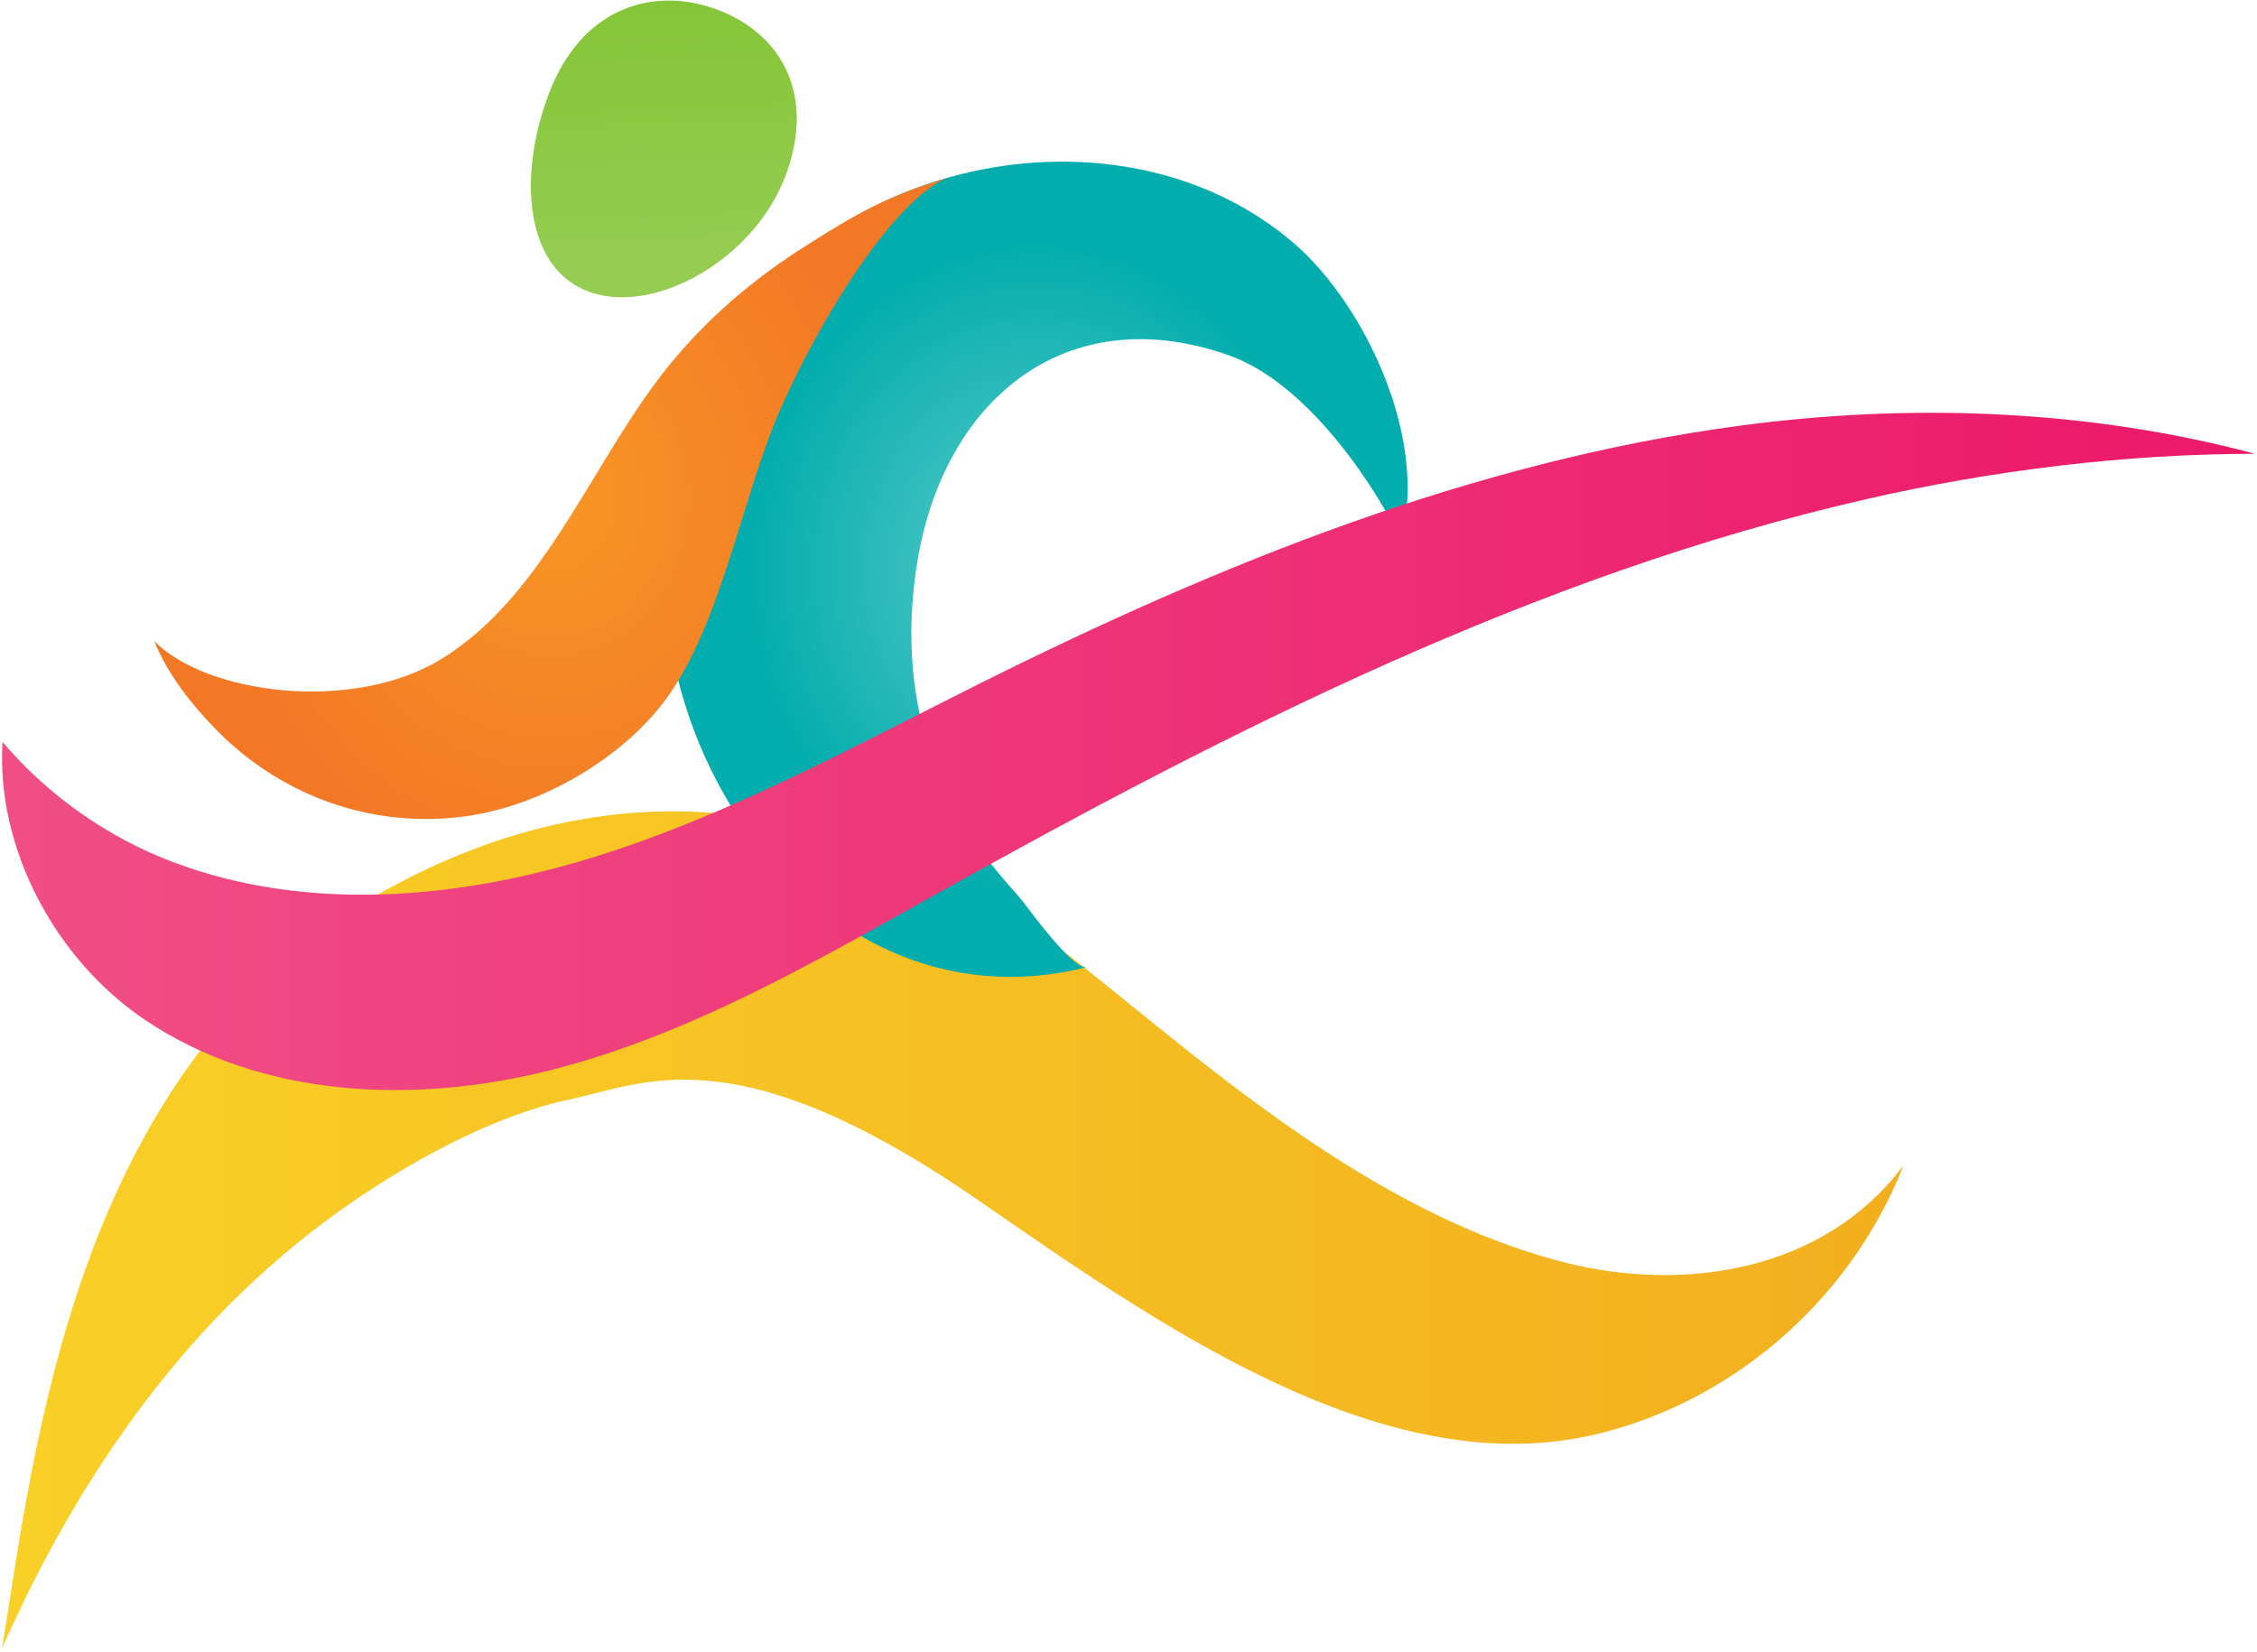 <svg xmlns="http://www.w3.org/2000/svg" xmlns:xlink="http://www.w3.org/1999/xlink" width="500" zoomAndPan="magnify" viewBox="0 0 375 274.5" height="366" preserveAspectRatio="xMidYMid meet" version="1.0"><defs><clipPath id="abf50db38f"><path d="M 0.34 134 L 317 134 L 317 274 L 0.34 274 Z M 0.34 134 " clip-rule="nonzero"/></clipPath><clipPath id="b1193fe85e"><path d="M 150.352 144.004 C 118.297 128.223 86.648 134.559 61.289 149.496 C 12.367 178.312 5.715 240.789 0.34 273.898 C 17.895 234.02 39.391 215.191 46.258 209.199 C 59.047 198.027 78.641 186.062 94.512 182.715 C 107.16 180.055 122.16 171.574 162.516 199.414 C 191.66 219.516 229.055 246.266 264.18 238.547 C 286.422 233.66 307.012 217.121 316.266 193.656 C 303.027 211.301 279.801 214.832 259.867 209.746 C 209.883 196.969 171.191 144.004 150.352 144.004 Z M 150.352 144.004 " clip-rule="nonzero"/></clipPath><linearGradient x1="0" gradientTransform="matrix(1.558, 0, 0, 1.556, 0.341, 0.101)" y1="131.271" x2="202.83" gradientUnits="userSpaceOnUse" y2="131.271" id="a96a7c2939"><stop stop-opacity="1" stop-color="rgb(97.6%, 81.599%, 15.3%)" offset="0"/><stop stop-opacity="1" stop-color="rgb(97.578%, 81.497%, 15.276%)" offset="0.016"/><stop stop-opacity="1" stop-color="rgb(97.536%, 81.294%, 15.227%)" offset="0.031"/><stop stop-opacity="1" stop-color="rgb(97.493%, 81.091%, 15.178%)" offset="0.047"/><stop stop-opacity="1" stop-color="rgb(97.452%, 80.888%, 15.129%)" offset="0.062"/><stop stop-opacity="1" stop-color="rgb(97.409%, 80.684%, 15.082%)" offset="0.078"/><stop stop-opacity="1" stop-color="rgb(97.366%, 80.481%, 15.033%)" offset="0.094"/><stop stop-opacity="1" stop-color="rgb(97.325%, 80.278%, 14.984%)" offset="0.109"/><stop stop-opacity="1" stop-color="rgb(97.282%, 80.075%, 14.935%)" offset="0.125"/><stop stop-opacity="1" stop-color="rgb(97.24%, 79.872%, 14.888%)" offset="0.141"/><stop stop-opacity="1" stop-color="rgb(97.198%, 79.669%, 14.839%)" offset="0.156"/><stop stop-opacity="1" stop-color="rgb(97.156%, 79.466%, 14.79%)" offset="0.172"/><stop stop-opacity="1" stop-color="rgb(97.115%, 79.263%, 14.742%)" offset="0.188"/><stop stop-opacity="1" stop-color="rgb(97.072%, 79.059%, 14.694%)" offset="0.203"/><stop stop-opacity="1" stop-color="rgb(97.029%, 78.856%, 14.645%)" offset="0.219"/><stop stop-opacity="1" stop-color="rgb(96.988%, 78.653%, 14.597%)" offset="0.234"/><stop stop-opacity="1" stop-color="rgb(96.945%, 78.45%, 14.548%)" offset="0.25"/><stop stop-opacity="1" stop-color="rgb(96.902%, 78.247%, 14.5%)" offset="0.266"/><stop stop-opacity="1" stop-color="rgb(96.861%, 78.044%, 14.452%)" offset="0.281"/><stop stop-opacity="1" stop-color="rgb(96.819%, 77.841%, 14.403%)" offset="0.297"/><stop stop-opacity="1" stop-color="rgb(96.776%, 77.638%, 14.354%)" offset="0.312"/><stop stop-opacity="1" stop-color="rgb(96.735%, 77.435%, 14.307%)" offset="0.328"/><stop stop-opacity="1" stop-color="rgb(96.692%, 77.231%, 14.258%)" offset="0.344"/><stop stop-opacity="1" stop-color="rgb(96.649%, 77.028%, 14.209%)" offset="0.359"/><stop stop-opacity="1" stop-color="rgb(96.608%, 76.825%, 14.16%)" offset="0.375"/><stop stop-opacity="1" stop-color="rgb(96.565%, 76.622%, 14.113%)" offset="0.391"/><stop stop-opacity="1" stop-color="rgb(96.523%, 76.419%, 14.064%)" offset="0.406"/><stop stop-opacity="1" stop-color="rgb(96.481%, 76.216%, 14.015%)" offset="0.422"/><stop stop-opacity="1" stop-color="rgb(96.439%, 76.013%, 13.966%)" offset="0.438"/><stop stop-opacity="1" stop-color="rgb(96.397%, 75.81%, 13.919%)" offset="0.453"/><stop stop-opacity="1" stop-color="rgb(96.355%, 75.606%, 13.87%)" offset="0.469"/><stop stop-opacity="1" stop-color="rgb(96.312%, 75.403%, 13.821%)" offset="0.484"/><stop stop-opacity="1" stop-color="rgb(96.271%, 75.2%, 13.773%)" offset="0.5"/><stop stop-opacity="1" stop-color="rgb(96.228%, 74.997%, 13.725%)" offset="0.516"/><stop stop-opacity="1" stop-color="rgb(96.185%, 74.794%, 13.676%)" offset="0.531"/><stop stop-opacity="1" stop-color="rgb(96.144%, 74.591%, 13.628%)" offset="0.547"/><stop stop-opacity="1" stop-color="rgb(96.101%, 74.388%, 13.579%)" offset="0.562"/><stop stop-opacity="1" stop-color="rgb(96.059%, 74.185%, 13.531%)" offset="0.578"/><stop stop-opacity="1" stop-color="rgb(96.017%, 73.982%, 13.483%)" offset="0.594"/><stop stop-opacity="1" stop-color="rgb(95.975%, 73.778%, 13.434%)" offset="0.609"/><stop stop-opacity="1" stop-color="rgb(95.932%, 73.575%, 13.387%)" offset="0.625"/><stop stop-opacity="1" stop-color="rgb(95.891%, 73.372%, 13.338%)" offset="0.641"/><stop stop-opacity="1" stop-color="rgb(95.848%, 73.169%, 13.289%)" offset="0.656"/><stop stop-opacity="1" stop-color="rgb(95.805%, 72.966%, 13.24%)" offset="0.672"/><stop stop-opacity="1" stop-color="rgb(95.764%, 72.763%, 13.193%)" offset="0.688"/><stop stop-opacity="1" stop-color="rgb(95.721%, 72.56%, 13.144%)" offset="0.703"/><stop stop-opacity="1" stop-color="rgb(95.68%, 72.357%, 13.095%)" offset="0.719"/><stop stop-opacity="1" stop-color="rgb(95.638%, 72.154%, 13.046%)" offset="0.734"/><stop stop-opacity="1" stop-color="rgb(95.595%, 71.95%, 12.999%)" offset="0.75"/><stop stop-opacity="1" stop-color="rgb(95.554%, 71.747%, 12.95%)" offset="0.766"/><stop stop-opacity="1" stop-color="rgb(95.511%, 71.544%, 12.901%)" offset="0.781"/><stop stop-opacity="1" stop-color="rgb(95.468%, 71.341%, 12.852%)" offset="0.797"/><stop stop-opacity="1" stop-color="rgb(95.427%, 71.138%, 12.805%)" offset="0.812"/><stop stop-opacity="1" stop-color="rgb(95.384%, 70.935%, 12.756%)" offset="0.828"/><stop stop-opacity="1" stop-color="rgb(95.341%, 70.732%, 12.708%)" offset="0.844"/><stop stop-opacity="1" stop-color="rgb(95.3%, 70.529%, 12.659%)" offset="0.859"/><stop stop-opacity="1" stop-color="rgb(95.258%, 70.325%, 12.611%)" offset="0.875"/><stop stop-opacity="1" stop-color="rgb(95.215%, 70.122%, 12.563%)" offset="0.891"/><stop stop-opacity="1" stop-color="rgb(95.174%, 69.919%, 12.514%)" offset="0.906"/><stop stop-opacity="1" stop-color="rgb(95.131%, 69.716%, 12.465%)" offset="0.922"/><stop stop-opacity="1" stop-color="rgb(95.088%, 69.513%, 12.418%)" offset="0.938"/><stop stop-opacity="1" stop-color="rgb(95.047%, 69.31%, 12.369%)" offset="0.953"/><stop stop-opacity="1" stop-color="rgb(95.004%, 69.107%, 12.32%)" offset="0.969"/><stop stop-opacity="1" stop-color="rgb(94.963%, 68.904%, 12.271%)" offset="0.984"/><stop stop-opacity="1" stop-color="rgb(94.92%, 68.701%, 12.224%)" offset="1"/></linearGradient><clipPath id="ab5871989b"><path d="M 110 26 L 234 26 L 234 163 L 110 163 Z M 110 26 " clip-rule="nonzero"/></clipPath><clipPath id="9544df73e2"><path d="M 115.012 67.289 C 96.879 116.445 133.578 172.633 180.555 160.699 C 178.387 161.242 171.363 151.629 169.992 149.852 C 166.473 145.324 147.328 128.223 152.223 94.582 C 156.27 66.684 176.957 49.395 204.227 59.059 C 215.879 63.184 226.734 77.605 232.777 89.637 C 237.422 72.785 226.594 50.547 215.227 40.637 C 185.086 14.324 129.84 27.066 115.012 67.289 Z M 115.012 67.289 " clip-rule="nonzero"/></clipPath><radialGradient gradientTransform="matrix(0.937, 0, 0, 1.063, -162.448, 0.101)" gradientUnits="userSpaceOnUse" r="64.848" cx="357.076" id="360861bc47" cy="88.877" fx="357.076" fy="88.877"><stop stop-opacity="1" stop-color="rgb(34.753%, 78.754%, 78.754%)" offset="0"/><stop stop-opacity="1" stop-color="rgb(34.534%, 78.685%, 78.685%)" offset="0.008"/><stop stop-opacity="1" stop-color="rgb(34.387%, 78.639%, 78.639%)" offset="0.012"/><stop stop-opacity="1" stop-color="rgb(34.242%, 78.593%, 78.593%)" offset="0.016"/><stop stop-opacity="1" stop-color="rgb(34.096%, 78.548%, 78.548%)" offset="0.02"/><stop stop-opacity="1" stop-color="rgb(33.949%, 78.502%, 78.502%)" offset="0.023"/><stop stop-opacity="1" stop-color="rgb(33.804%, 78.455%, 78.455%)" offset="0.027"/><stop stop-opacity="1" stop-color="rgb(33.658%, 78.409%, 78.409%)" offset="0.031"/><stop stop-opacity="1" stop-color="rgb(33.511%, 78.363%, 78.363%)" offset="0.035"/><stop stop-opacity="1" stop-color="rgb(33.365%, 78.317%, 78.317%)" offset="0.039"/><stop stop-opacity="1" stop-color="rgb(33.22%, 78.271%, 78.271%)" offset="0.043"/><stop stop-opacity="1" stop-color="rgb(33.073%, 78.226%, 78.226%)" offset="0.047"/><stop stop-opacity="1" stop-color="rgb(32.927%, 78.18%, 78.18%)" offset="0.051"/><stop stop-opacity="1" stop-color="rgb(32.78%, 78.134%, 78.134%)" offset="0.055"/><stop stop-opacity="1" stop-color="rgb(32.635%, 78.088%, 78.088%)" offset="0.059"/><stop stop-opacity="1" stop-color="rgb(32.489%, 78.043%, 78.043%)" offset="0.062"/><stop stop-opacity="1" stop-color="rgb(32.343%, 77.997%, 77.997%)" offset="0.066"/><stop stop-opacity="1" stop-color="rgb(32.198%, 77.951%, 77.951%)" offset="0.07"/><stop stop-opacity="1" stop-color="rgb(32.051%, 77.905%, 77.905%)" offset="0.074"/><stop stop-opacity="1" stop-color="rgb(31.905%, 77.859%, 77.859%)" offset="0.078"/><stop stop-opacity="1" stop-color="rgb(31.758%, 77.814%, 77.814%)" offset="0.082"/><stop stop-opacity="1" stop-color="rgb(31.613%, 77.768%, 77.768%)" offset="0.086"/><stop stop-opacity="1" stop-color="rgb(31.467%, 77.722%, 77.722%)" offset="0.09"/><stop stop-opacity="1" stop-color="rgb(31.32%, 77.676%, 77.676%)" offset="0.094"/><stop stop-opacity="1" stop-color="rgb(31.175%, 77.631%, 77.631%)" offset="0.098"/><stop stop-opacity="1" stop-color="rgb(31.029%, 77.583%, 77.583%)" offset="0.102"/><stop stop-opacity="1" stop-color="rgb(30.882%, 77.538%, 77.538%)" offset="0.105"/><stop stop-opacity="1" stop-color="rgb(30.736%, 77.492%, 77.492%)" offset="0.109"/><stop stop-opacity="1" stop-color="rgb(30.591%, 77.446%, 77.446%)" offset="0.113"/><stop stop-opacity="1" stop-color="rgb(30.444%, 77.4%, 77.4%)" offset="0.117"/><stop stop-opacity="1" stop-color="rgb(30.298%, 77.354%, 77.354%)" offset="0.121"/><stop stop-opacity="1" stop-color="rgb(30.151%, 77.309%, 77.309%)" offset="0.125"/><stop stop-opacity="1" stop-color="rgb(30.006%, 77.263%, 77.263%)" offset="0.129"/><stop stop-opacity="1" stop-color="rgb(29.86%, 77.217%, 77.217%)" offset="0.133"/><stop stop-opacity="1" stop-color="rgb(29.713%, 77.171%, 77.171%)" offset="0.137"/><stop stop-opacity="1" stop-color="rgb(29.568%, 77.126%, 77.126%)" offset="0.141"/><stop stop-opacity="1" stop-color="rgb(29.422%, 77.08%, 77.08%)" offset="0.145"/><stop stop-opacity="1" stop-color="rgb(29.276%, 77.034%, 77.034%)" offset="0.148"/><stop stop-opacity="1" stop-color="rgb(29.129%, 76.988%, 76.988%)" offset="0.152"/><stop stop-opacity="1" stop-color="rgb(28.984%, 76.942%, 76.942%)" offset="0.156"/><stop stop-opacity="1" stop-color="rgb(28.838%, 76.897%, 76.897%)" offset="0.16"/><stop stop-opacity="1" stop-color="rgb(28.691%, 76.851%, 76.851%)" offset="0.164"/><stop stop-opacity="1" stop-color="rgb(28.546%, 76.805%, 76.805%)" offset="0.168"/><stop stop-opacity="1" stop-color="rgb(28.4%, 76.759%, 76.759%)" offset="0.172"/><stop stop-opacity="1" stop-color="rgb(28.253%, 76.712%, 76.712%)" offset="0.176"/><stop stop-opacity="1" stop-color="rgb(28.107%, 76.666%, 76.666%)" offset="0.18"/><stop stop-opacity="1" stop-color="rgb(27.962%, 76.62%, 76.62%)" offset="0.184"/><stop stop-opacity="1" stop-color="rgb(27.815%, 76.575%, 76.575%)" offset="0.188"/><stop stop-opacity="1" stop-color="rgb(27.669%, 76.529%, 76.529%)" offset="0.191"/><stop stop-opacity="1" stop-color="rgb(27.522%, 76.483%, 76.483%)" offset="0.195"/><stop stop-opacity="1" stop-color="rgb(27.377%, 76.437%, 76.437%)" offset="0.199"/><stop stop-opacity="1" stop-color="rgb(27.231%, 76.392%, 76.392%)" offset="0.203"/><stop stop-opacity="1" stop-color="rgb(27.084%, 76.346%, 76.346%)" offset="0.207"/><stop stop-opacity="1" stop-color="rgb(26.939%, 76.3%, 76.3%)" offset="0.211"/><stop stop-opacity="1" stop-color="rgb(26.793%, 76.254%, 76.254%)" offset="0.215"/><stop stop-opacity="1" stop-color="rgb(26.646%, 76.208%, 76.208%)" offset="0.219"/><stop stop-opacity="1" stop-color="rgb(26.5%, 76.163%, 76.163%)" offset="0.223"/><stop stop-opacity="1" stop-color="rgb(26.353%, 76.115%, 76.115%)" offset="0.227"/><stop stop-opacity="1" stop-color="rgb(26.19%, 76.062%, 76.062%)" offset="0.23"/><stop stop-opacity="1" stop-color="rgb(26.015%, 76.004%, 76.004%)" offset="0.234"/><stop stop-opacity="1" stop-color="rgb(25.839%, 75.946%, 75.946%)" offset="0.238"/><stop stop-opacity="1" stop-color="rgb(25.665%, 75.887%, 75.887%)" offset="0.242"/><stop stop-opacity="1" stop-color="rgb(25.49%, 75.829%, 75.829%)" offset="0.246"/><stop stop-opacity="1" stop-color="rgb(25.314%, 75.769%, 75.769%)" offset="0.25"/><stop stop-opacity="1" stop-color="rgb(25.052%, 75.681%, 75.681%)" offset="0.254"/><stop stop-opacity="1" stop-color="rgb(24.702%, 75.565%, 75.565%)" offset="0.262"/><stop stop-opacity="1" stop-color="rgb(24.352%, 75.447%, 75.447%)" offset="0.27"/><stop stop-opacity="1" stop-color="rgb(24.002%, 75.33%, 75.33%)" offset="0.277"/><stop stop-opacity="1" stop-color="rgb(23.651%, 75.212%, 75.212%)" offset="0.285"/><stop stop-opacity="1" stop-color="rgb(23.302%, 75.095%, 75.095%)" offset="0.293"/><stop stop-opacity="1" stop-color="rgb(22.951%, 74.977%, 74.977%)" offset="0.301"/><stop stop-opacity="1" stop-color="rgb(22.601%, 74.86%, 74.86%)" offset="0.309"/><stop stop-opacity="1" stop-color="rgb(22.25%, 74.744%, 74.744%)" offset="0.316"/><stop stop-opacity="1" stop-color="rgb(21.901%, 74.626%, 74.626%)" offset="0.324"/><stop stop-opacity="1" stop-color="rgb(21.55%, 74.509%, 74.509%)" offset="0.332"/><stop stop-opacity="1" stop-color="rgb(21.201%, 74.391%, 74.391%)" offset="0.34"/><stop stop-opacity="1" stop-color="rgb(20.851%, 74.274%, 74.274%)" offset="0.348"/><stop stop-opacity="1" stop-color="rgb(20.5%, 74.156%, 74.156%)" offset="0.355"/><stop stop-opacity="1" stop-color="rgb(20.151%, 74.039%, 74.039%)" offset="0.363"/><stop stop-opacity="1" stop-color="rgb(19.8%, 73.923%, 73.923%)" offset="0.371"/><stop stop-opacity="1" stop-color="rgb(19.45%, 73.805%, 73.805%)" offset="0.379"/><stop stop-opacity="1" stop-color="rgb(19.099%, 73.688%, 73.688%)" offset="0.387"/><stop stop-opacity="1" stop-color="rgb(18.75%, 73.57%, 73.57%)" offset="0.395"/><stop stop-opacity="1" stop-color="rgb(18.399%, 73.453%, 73.453%)" offset="0.402"/><stop stop-opacity="1" stop-color="rgb(18.05%, 73.335%, 73.335%)" offset="0.41"/><stop stop-opacity="1" stop-color="rgb(17.699%, 73.218%, 73.218%)" offset="0.418"/><stop stop-opacity="1" stop-color="rgb(17.349%, 73.102%, 73.102%)" offset="0.426"/><stop stop-opacity="1" stop-color="rgb(16.998%, 72.984%, 72.984%)" offset="0.434"/><stop stop-opacity="1" stop-color="rgb(16.649%, 72.867%, 72.867%)" offset="0.441"/><stop stop-opacity="1" stop-color="rgb(16.298%, 72.749%, 72.749%)" offset="0.449"/><stop stop-opacity="1" stop-color="rgb(15.948%, 72.632%, 72.632%)" offset="0.457"/><stop stop-opacity="1" stop-color="rgb(15.598%, 72.514%, 72.514%)" offset="0.465"/><stop stop-opacity="1" stop-color="rgb(15.248%, 72.397%, 72.397%)" offset="0.473"/><stop stop-opacity="1" stop-color="rgb(14.897%, 72.281%, 72.281%)" offset="0.48"/><stop stop-opacity="1" stop-color="rgb(14.548%, 72.163%, 72.163%)" offset="0.488"/><stop stop-opacity="1" stop-color="rgb(14.197%, 72.046%, 72.046%)" offset="0.496"/><stop stop-opacity="1" stop-color="rgb(13.934%, 71.957%, 71.957%)" offset="0.504"/><stop stop-opacity="1" stop-color="rgb(13.759%, 71.899%, 71.899%)" offset="0.508"/><stop stop-opacity="1" stop-color="rgb(13.585%, 71.841%, 71.841%)" offset="0.512"/><stop stop-opacity="1" stop-color="rgb(13.409%, 71.782%, 71.782%)" offset="0.516"/><stop stop-opacity="1" stop-color="rgb(13.234%, 71.724%, 71.724%)" offset="0.52"/><stop stop-opacity="1" stop-color="rgb(13.058%, 71.664%, 71.664%)" offset="0.523"/><stop stop-opacity="1" stop-color="rgb(12.885%, 71.606%, 71.606%)" offset="0.527"/><stop stop-opacity="1" stop-color="rgb(12.709%, 71.547%, 71.547%)" offset="0.531"/><stop stop-opacity="1" stop-color="rgb(12.534%, 71.489%, 71.489%)" offset="0.535"/><stop stop-opacity="1" stop-color="rgb(12.36%, 71.431%, 71.431%)" offset="0.539"/><stop stop-opacity="1" stop-color="rgb(12.184%, 71.371%, 71.371%)" offset="0.543"/><stop stop-opacity="1" stop-color="rgb(12.009%, 71.313%, 71.313%)" offset="0.547"/><stop stop-opacity="1" stop-color="rgb(11.833%, 71.254%, 71.254%)" offset="0.551"/><stop stop-opacity="1" stop-color="rgb(11.659%, 71.196%, 71.196%)" offset="0.555"/><stop stop-opacity="1" stop-color="rgb(11.484%, 71.136%, 71.136%)" offset="0.559"/><stop stop-opacity="1" stop-color="rgb(11.308%, 71.078%, 71.078%)" offset="0.562"/><stop stop-opacity="1" stop-color="rgb(11.133%, 71.021%, 71.021%)" offset="0.566"/><stop stop-opacity="1" stop-color="rgb(10.959%, 70.961%, 70.961%)" offset="0.57"/><stop stop-opacity="1" stop-color="rgb(10.783%, 70.903%, 70.903%)" offset="0.574"/><stop stop-opacity="1" stop-color="rgb(10.608%, 70.844%, 70.844%)" offset="0.578"/><stop stop-opacity="1" stop-color="rgb(10.432%, 70.786%, 70.786%)" offset="0.582"/><stop stop-opacity="1" stop-color="rgb(10.258%, 70.726%, 70.726%)" offset="0.586"/><stop stop-opacity="1" stop-color="rgb(10.083%, 70.668%, 70.668%)" offset="0.59"/><stop stop-opacity="1" stop-color="rgb(9.908%, 70.61%, 70.61%)" offset="0.594"/><stop stop-opacity="1" stop-color="rgb(9.732%, 70.551%, 70.551%)" offset="0.598"/><stop stop-opacity="1" stop-color="rgb(9.558%, 70.493%, 70.493%)" offset="0.602"/><stop stop-opacity="1" stop-color="rgb(9.383%, 70.433%, 70.433%)" offset="0.605"/><stop stop-opacity="1" stop-color="rgb(9.207%, 70.375%, 70.375%)" offset="0.609"/><stop stop-opacity="1" stop-color="rgb(9.032%, 70.317%, 70.317%)" offset="0.613"/><stop stop-opacity="1" stop-color="rgb(8.858%, 70.258%, 70.258%)" offset="0.617"/><stop stop-opacity="1" stop-color="rgb(8.682%, 70.2%, 70.2%)" offset="0.621"/><stop stop-opacity="1" stop-color="rgb(8.507%, 70.14%, 70.14%)" offset="0.625"/><stop stop-opacity="1" stop-color="rgb(8.244%, 70.052%, 70.052%)" offset="0.629"/><stop stop-opacity="1" stop-color="rgb(7.895%, 69.936%, 69.936%)" offset="0.637"/><stop stop-opacity="1" stop-color="rgb(7.544%, 69.818%, 69.818%)" offset="0.645"/><stop stop-opacity="1" stop-color="rgb(7.195%, 69.701%, 69.701%)" offset="0.652"/><stop stop-opacity="1" stop-color="rgb(6.844%, 69.583%, 69.583%)" offset="0.66"/><stop stop-opacity="1" stop-color="rgb(6.494%, 69.466%, 69.466%)" offset="0.668"/><stop stop-opacity="1" stop-color="rgb(6.143%, 69.348%, 69.348%)" offset="0.676"/><stop stop-opacity="1" stop-color="rgb(5.794%, 69.231%, 69.231%)" offset="0.684"/><stop stop-opacity="1" stop-color="rgb(5.443%, 69.115%, 69.115%)" offset="0.691"/><stop stop-opacity="1" stop-color="rgb(5.087%, 68.999%, 68.999%)" offset="0.699"/><stop stop-opacity="1" stop-color="rgb(4.721%, 68.883%, 68.883%)" offset="0.707"/><stop stop-opacity="1" stop-color="rgb(4.35%, 68.768%, 68.768%)" offset="0.715"/><stop stop-opacity="1" stop-color="rgb(3.978%, 68.654%, 68.654%)" offset="0.723"/><stop stop-opacity="1" stop-color="rgb(3.607%, 68.539%, 68.539%)" offset="0.73"/><stop stop-opacity="1" stop-color="rgb(3.235%, 68.425%, 68.425%)" offset="0.738"/><stop stop-opacity="1" stop-color="rgb(2.864%, 68.311%, 68.311%)" offset="0.746"/><stop stop-opacity="1" stop-color="rgb(2.585%, 68.225%, 68.225%)" offset="0.754"/><stop stop-opacity="1" stop-color="rgb(2.399%, 68.169%, 68.169%)" offset="0.758"/><stop stop-opacity="1" stop-color="rgb(2.214%, 68.111%, 68.111%)" offset="0.762"/><stop stop-opacity="1" stop-color="rgb(2.028%, 68.054%, 68.054%)" offset="0.766"/><stop stop-opacity="1" stop-color="rgb(1.842%, 67.996%, 67.996%)" offset="0.77"/><stop stop-opacity="1" stop-color="rgb(1.656%, 67.94%, 67.94%)" offset="0.773"/><stop stop-opacity="1" stop-color="rgb(1.381%, 67.854%, 67.854%)" offset="0.777"/><stop stop-opacity="1" stop-color="rgb(1.199%, 67.799%, 67.799%)" offset="1"/></radialGradient><clipPath id="211068e000"><path d="M 25 29 L 158 29 L 158 137 L 25 137 Z M 25 29 " clip-rule="nonzero"/></clipPath><clipPath id="d52ed6fcc2"><path d="M 108.484 64.195 C 97.27 79.598 89.434 99.625 73.328 109.504 C 58.609 118.531 34.25 115.355 25.621 106.504 C 27.941 112.242 31.945 117.129 35.559 120.879 C 39.547 125.035 44.141 128.41 49.094 130.918 C 59.094 135.957 70.449 137.359 81.18 134.93 C 91.336 132.645 102.598 126.219 109.668 117.441 C 119.762 104.93 123.141 82.523 129.918 67.43 C 137.348 50.828 148.934 33.23 157.281 29.59 C 147.812 32.48 142.797 35.113 132.906 41.477 C 123.734 47.375 115.227 54.922 108.484 64.195 Z M 108.484 64.195 " clip-rule="nonzero"/></clipPath><radialGradient gradientTransform="matrix(0.937, 0, 0, 1.063, -162.448, 0.101)" gradientUnits="userSpaceOnUse" r="61.017" cx="271.022" id="62c472eb87" cy="77.813" fx="271.022" fy="77.813"><stop stop-opacity="1" stop-color="rgb(96.873%, 59.01%, 14.505%)" offset="0"/><stop stop-opacity="1" stop-color="rgb(96.826%, 58.655%, 14.517%)" offset="0.031"/><stop stop-opacity="1" stop-color="rgb(96.783%, 58.324%, 14.528%)" offset="0.059"/><stop stop-opacity="1" stop-color="rgb(96.739%, 57.994%, 14.539%)" offset="0.086"/><stop stop-opacity="1" stop-color="rgb(96.695%, 57.663%, 14.549%)" offset="0.113"/><stop stop-opacity="1" stop-color="rgb(96.655%, 57.356%, 14.56%)" offset="0.141"/><stop stop-opacity="1" stop-color="rgb(96.617%, 57.072%, 14.569%)" offset="0.164"/><stop stop-opacity="1" stop-color="rgb(96.581%, 56.789%, 14.578%)" offset="0.188"/><stop stop-opacity="1" stop-color="rgb(96.542%, 56.505%, 14.589%)" offset="0.211"/><stop stop-opacity="1" stop-color="rgb(96.506%, 56.221%, 14.598%)" offset="0.234"/><stop stop-opacity="1" stop-color="rgb(96.471%, 55.962%, 14.606%)" offset="0.258"/><stop stop-opacity="1" stop-color="rgb(96.44%, 55.725%, 14.613%)" offset="0.277"/><stop stop-opacity="1" stop-color="rgb(96.408%, 55.489%, 14.621%)" offset="0.297"/><stop stop-opacity="1" stop-color="rgb(96.378%, 55.252%, 14.629%)" offset="0.316"/><stop stop-opacity="1" stop-color="rgb(96.346%, 55.016%, 14.636%)" offset="0.336"/><stop stop-opacity="1" stop-color="rgb(96.315%, 54.779%, 14.645%)" offset="0.355"/><stop stop-opacity="1" stop-color="rgb(96.283%, 54.543%, 14.653%)" offset="0.375"/><stop stop-opacity="1" stop-color="rgb(96.255%, 54.33%, 14.661%)" offset="0.395"/><stop stop-opacity="1" stop-color="rgb(96.23%, 54.141%, 14.667%)" offset="0.41"/><stop stop-opacity="1" stop-color="rgb(96.205%, 53.952%, 14.673%)" offset="0.426"/><stop stop-opacity="1" stop-color="rgb(96.167%, 53.67%, 14.682%)" offset="0.441"/><stop stop-opacity="1" stop-color="rgb(96.118%, 53.291%, 14.694%)" offset="0.473"/><stop stop-opacity="1" stop-color="rgb(96.071%, 52.936%, 14.705%)" offset="0.504"/><stop stop-opacity="1" stop-color="rgb(96.027%, 52.605%, 14.717%)" offset="0.531"/><stop stop-opacity="1" stop-color="rgb(95.982%, 52.274%, 14.728%)" offset="0.559"/><stop stop-opacity="1" stop-color="rgb(95.943%, 51.967%, 14.738%)" offset="0.586"/><stop stop-opacity="1" stop-color="rgb(95.905%, 51.685%, 14.748%)" offset="0.609"/><stop stop-opacity="1" stop-color="rgb(95.871%, 51.424%, 14.755%)" offset="0.633"/><stop stop-opacity="1" stop-color="rgb(95.839%, 51.187%, 14.763%)" offset="0.652"/><stop stop-opacity="1" stop-color="rgb(95.808%, 50.951%, 14.771%)" offset="0.672"/><stop stop-opacity="1" stop-color="rgb(95.781%, 50.739%, 14.778%)" offset="0.691"/><stop stop-opacity="1" stop-color="rgb(95.755%, 50.549%, 14.786%)" offset="0.707"/><stop stop-opacity="1" stop-color="rgb(95.717%, 50.266%, 14.795%)" offset="0.723"/><stop stop-opacity="1" stop-color="rgb(95.671%, 49.911%, 14.806%)" offset="0.754"/><stop stop-opacity="1" stop-color="rgb(95.627%, 49.58%, 14.816%)" offset="0.781"/><stop stop-opacity="1" stop-color="rgb(95.586%, 49.274%, 14.827%)" offset="0.809"/><stop stop-opacity="1" stop-color="rgb(95.552%, 49.013%, 14.835%)" offset="0.832"/><stop stop-opacity="1" stop-color="rgb(95.525%, 48.801%, 14.842%)" offset="0.852"/><stop stop-opacity="1" stop-color="rgb(95.486%, 48.517%, 14.853%)" offset="0.867"/><stop stop-opacity="1" stop-color="rgb(95.442%, 48.186%, 14.864%)" offset="0.898"/><stop stop-opacity="1" stop-color="rgb(95.409%, 47.926%, 14.871%)" offset="0.922"/><stop stop-opacity="1" stop-color="rgb(95.37%, 47.643%, 14.88%)" offset="0.941"/><stop stop-opacity="1" stop-color="rgb(95.323%, 47.289%, 14.893%)" offset="0.969"/><stop stop-opacity="1" stop-color="rgb(95.299%, 47.099%, 14.899%)" offset="1"/></radialGradient><clipPath id="d6b9b05b1e"><path d="M 88 0 L 133 0 L 133 50 L 88 50 Z M 88 0 " clip-rule="nonzero"/></clipPath><clipPath id="baffde0871"><path d="M 130.43 29.418 C 125.133 43.188 108.75 52.383 97.938 48.508 C 87.129 44.637 85.977 29.137 91.273 15.367 C 96.566 1.594 108.078 -2.371 118.887 1.5 C 129.699 5.375 135.727 15.645 130.43 29.418 Z M 130.43 29.418 " clip-rule="nonzero"/></clipPath><linearGradient x1="69.889" gradientTransform="matrix(1.558, 0, 0, 1.556, 0.341, 0.101)" y1="-0.676" x2="71.319" gradientUnits="userSpaceOnUse" y2="34.239" id="eaef309818"><stop stop-opacity="1" stop-color="rgb(51.938%, 77.344%, 21.896%)" offset="0"/><stop stop-opacity="1" stop-color="rgb(52.057%, 77.4%, 22.087%)" offset="0.031"/><stop stop-opacity="1" stop-color="rgb(52.296%, 77.513%, 22.467%)" offset="0.037"/><stop stop-opacity="1" stop-color="rgb(52.415%, 77.57%, 22.658%)" offset="0.062"/><stop stop-opacity="1" stop-color="rgb(52.534%, 77.626%, 22.849%)" offset="0.094"/><stop stop-opacity="1" stop-color="rgb(52.774%, 77.739%, 23.23%)" offset="0.125"/><stop stop-opacity="1" stop-color="rgb(53.014%, 77.852%, 23.611%)" offset="0.156"/><stop stop-opacity="1" stop-color="rgb(53.252%, 77.965%, 23.993%)" offset="0.188"/><stop stop-opacity="1" stop-color="rgb(53.491%, 78.078%, 24.374%)" offset="0.219"/><stop stop-opacity="1" stop-color="rgb(53.731%, 78.191%, 24.754%)" offset="0.25"/><stop stop-opacity="1" stop-color="rgb(53.969%, 78.304%, 25.136%)" offset="0.281"/><stop stop-opacity="1" stop-color="rgb(54.208%, 78.418%, 25.517%)" offset="0.312"/><stop stop-opacity="1" stop-color="rgb(54.448%, 78.531%, 25.899%)" offset="0.344"/><stop stop-opacity="1" stop-color="rgb(54.686%, 78.644%, 26.28%)" offset="0.375"/><stop stop-opacity="1" stop-color="rgb(54.926%, 78.757%, 26.662%)" offset="0.406"/><stop stop-opacity="1" stop-color="rgb(55.165%, 78.87%, 27.042%)" offset="0.438"/><stop stop-opacity="1" stop-color="rgb(55.403%, 78.983%, 27.423%)" offset="0.469"/><stop stop-opacity="1" stop-color="rgb(55.643%, 79.095%, 27.805%)" offset="0.5"/><stop stop-opacity="1" stop-color="rgb(55.882%, 79.208%, 28.186%)" offset="0.531"/><stop stop-opacity="1" stop-color="rgb(56.12%, 79.321%, 28.568%)" offset="0.562"/><stop stop-opacity="1" stop-color="rgb(56.36%, 79.434%, 28.949%)" offset="0.594"/><stop stop-opacity="1" stop-color="rgb(56.599%, 79.549%, 29.329%)" offset="0.625"/><stop stop-opacity="1" stop-color="rgb(56.837%, 79.662%, 29.71%)" offset="0.656"/><stop stop-opacity="1" stop-color="rgb(57.077%, 79.774%, 30.092%)" offset="0.688"/><stop stop-opacity="1" stop-color="rgb(57.317%, 79.887%, 30.473%)" offset="0.719"/><stop stop-opacity="1" stop-color="rgb(57.555%, 80%, 30.855%)" offset="0.75"/><stop stop-opacity="1" stop-color="rgb(57.794%, 80.113%, 31.236%)" offset="0.781"/><stop stop-opacity="1" stop-color="rgb(58.034%, 80.226%, 31.616%)" offset="0.812"/><stop stop-opacity="1" stop-color="rgb(58.273%, 80.339%, 31.998%)" offset="0.844"/><stop stop-opacity="1" stop-color="rgb(58.395%, 80.397%, 32.193%)" offset="0.875"/><stop stop-opacity="1" stop-color="rgb(58.4%, 80.399%, 32.199%)" offset="0.963"/><stop stop-opacity="1" stop-color="rgb(58.4%, 80.399%, 32.199%)" offset="1"/></linearGradient><clipPath id="80aa968e9d"><path d="M 0.34 68 L 374.656 68 L 374.656 182 L 0.34 182 Z M 0.34 68 " clip-rule="nonzero"/></clipPath><clipPath id="18f2605645"><path d="M 288.867 70.762 C 244.773 76.688 202.859 93.57 163.062 113.441 C 141.91 124.008 121.039 135.523 98.438 142.492 C 75.82 149.465 50.898 151.598 28.766 143.254 C 17.895 139.164 7.926 132.145 0.418 123.277 C -0.656 140.859 9.078 159.344 24.078 169.461 C 43.453 182.516 68.969 183.559 91.613 177.785 C 114.262 172.012 134.809 160.168 155.211 148.766 C 204.32 121.332 255.145 95.516 309.988 82.961 C 331.078 78.137 352.914 75.445 374.645 75.398 C 346.965 68.008 317.371 66.918 288.867 70.762 Z M 288.867 70.762 " clip-rule="nonzero"/></clipPath><linearGradient x1="0" gradientTransform="matrix(1.558, 0, 0, 1.556, 0.341, 0.101)" y1="80.179" x2="240.31" gradientUnits="userSpaceOnUse" y2="80.179" id="a16502926e"><stop stop-opacity="1" stop-color="rgb(94.099%, 30.6%, 52.199%)" offset="0"/><stop stop-opacity="1" stop-color="rgb(94.086%, 30.434%, 52.113%)" offset="0.016"/><stop stop-opacity="1" stop-color="rgb(94.061%, 30.101%, 51.941%)" offset="0.031"/><stop stop-opacity="1" stop-color="rgb(94.037%, 29.77%, 51.768%)" offset="0.047"/><stop stop-opacity="1" stop-color="rgb(94.011%, 29.439%, 51.598%)" offset="0.062"/><stop stop-opacity="1" stop-color="rgb(93.987%, 29.108%, 51.425%)" offset="0.078"/><stop stop-opacity="1" stop-color="rgb(93.962%, 28.777%, 51.253%)" offset="0.094"/><stop stop-opacity="1" stop-color="rgb(93.936%, 28.445%, 51.082%)" offset="0.109"/><stop stop-opacity="1" stop-color="rgb(93.912%, 28.114%, 50.909%)" offset="0.125"/><stop stop-opacity="1" stop-color="rgb(93.886%, 27.783%, 50.739%)" offset="0.141"/><stop stop-opacity="1" stop-color="rgb(93.861%, 27.452%, 50.566%)" offset="0.156"/><stop stop-opacity="1" stop-color="rgb(93.837%, 27.121%, 50.394%)" offset="0.172"/><stop stop-opacity="1" stop-color="rgb(93.811%, 26.79%, 50.223%)" offset="0.188"/><stop stop-opacity="1" stop-color="rgb(93.787%, 26.459%, 50.05%)" offset="0.203"/><stop stop-opacity="1" stop-color="rgb(93.762%, 26.126%, 49.878%)" offset="0.219"/><stop stop-opacity="1" stop-color="rgb(93.736%, 25.795%, 49.707%)" offset="0.234"/><stop stop-opacity="1" stop-color="rgb(93.712%, 25.464%, 49.535%)" offset="0.25"/><stop stop-opacity="1" stop-color="rgb(93.686%, 25.133%, 49.362%)" offset="0.266"/><stop stop-opacity="1" stop-color="rgb(93.661%, 24.802%, 49.191%)" offset="0.281"/><stop stop-opacity="1" stop-color="rgb(93.637%, 24.471%, 49.019%)" offset="0.297"/><stop stop-opacity="1" stop-color="rgb(93.611%, 24.139%, 48.848%)" offset="0.312"/><stop stop-opacity="1" stop-color="rgb(93.587%, 23.808%, 48.676%)" offset="0.328"/><stop stop-opacity="1" stop-color="rgb(93.561%, 23.477%, 48.503%)" offset="0.344"/><stop stop-opacity="1" stop-color="rgb(93.536%, 23.146%, 48.332%)" offset="0.359"/><stop stop-opacity="1" stop-color="rgb(93.512%, 22.815%, 48.16%)" offset="0.375"/><stop stop-opacity="1" stop-color="rgb(93.486%, 22.484%, 47.987%)" offset="0.391"/><stop stop-opacity="1" stop-color="rgb(93.462%, 22.151%, 47.816%)" offset="0.406"/><stop stop-opacity="1" stop-color="rgb(93.437%, 21.82%, 47.644%)" offset="0.422"/><stop stop-opacity="1" stop-color="rgb(93.411%, 21.489%, 47.472%)" offset="0.438"/><stop stop-opacity="1" stop-color="rgb(93.387%, 21.158%, 47.301%)" offset="0.453"/><stop stop-opacity="1" stop-color="rgb(93.361%, 20.827%, 47.128%)" offset="0.469"/><stop stop-opacity="1" stop-color="rgb(93.336%, 20.496%, 46.957%)" offset="0.484"/><stop stop-opacity="1" stop-color="rgb(93.312%, 20.164%, 46.785%)" offset="0.5"/><stop stop-opacity="1" stop-color="rgb(93.286%, 19.833%, 46.613%)" offset="0.516"/><stop stop-opacity="1" stop-color="rgb(93.262%, 19.502%, 46.442%)" offset="0.531"/><stop stop-opacity="1" stop-color="rgb(93.236%, 19.171%, 46.269%)" offset="0.547"/><stop stop-opacity="1" stop-color="rgb(93.211%, 18.84%, 46.097%)" offset="0.562"/><stop stop-opacity="1" stop-color="rgb(93.187%, 18.509%, 45.926%)" offset="0.578"/><stop stop-opacity="1" stop-color="rgb(93.161%, 18.178%, 45.753%)" offset="0.594"/><stop stop-opacity="1" stop-color="rgb(93.137%, 17.845%, 45.581%)" offset="0.609"/><stop stop-opacity="1" stop-color="rgb(93.112%, 17.514%, 45.41%)" offset="0.625"/><stop stop-opacity="1" stop-color="rgb(93.086%, 17.183%, 45.238%)" offset="0.641"/><stop stop-opacity="1" stop-color="rgb(93.062%, 16.852%, 45.067%)" offset="0.656"/><stop stop-opacity="1" stop-color="rgb(93.036%, 16.521%, 44.894%)" offset="0.672"/><stop stop-opacity="1" stop-color="rgb(93.011%, 16.19%, 44.722%)" offset="0.688"/><stop stop-opacity="1" stop-color="rgb(92.987%, 15.858%, 44.551%)" offset="0.703"/><stop stop-opacity="1" stop-color="rgb(92.961%, 15.527%, 44.379%)" offset="0.719"/><stop stop-opacity="1" stop-color="rgb(92.937%, 15.196%, 44.206%)" offset="0.734"/><stop stop-opacity="1" stop-color="rgb(92.911%, 14.865%, 44.035%)" offset="0.75"/><stop stop-opacity="1" stop-color="rgb(92.886%, 14.534%, 43.863%)" offset="0.766"/><stop stop-opacity="1" stop-color="rgb(92.862%, 14.203%, 43.69%)" offset="0.781"/><stop stop-opacity="1" stop-color="rgb(92.836%, 13.87%, 43.52%)" offset="0.797"/><stop stop-opacity="1" stop-color="rgb(92.812%, 13.539%, 43.347%)" offset="0.812"/><stop stop-opacity="1" stop-color="rgb(92.787%, 13.208%, 43.176%)" offset="0.828"/><stop stop-opacity="1" stop-color="rgb(92.761%, 12.877%, 43.004%)" offset="0.844"/><stop stop-opacity="1" stop-color="rgb(92.737%, 12.546%, 42.831%)" offset="0.859"/><stop stop-opacity="1" stop-color="rgb(92.711%, 12.215%, 42.661%)" offset="0.875"/><stop stop-opacity="1" stop-color="rgb(92.686%, 11.884%, 42.488%)" offset="0.891"/><stop stop-opacity="1" stop-color="rgb(92.662%, 11.552%, 42.316%)" offset="0.906"/><stop stop-opacity="1" stop-color="rgb(92.636%, 11.221%, 42.145%)" offset="0.922"/><stop stop-opacity="1" stop-color="rgb(92.612%, 10.89%, 41.972%)" offset="0.938"/><stop stop-opacity="1" stop-color="rgb(92.586%, 10.559%, 41.8%)" offset="0.953"/><stop stop-opacity="1" stop-color="rgb(92.561%, 10.228%, 41.629%)" offset="0.969"/><stop stop-opacity="1" stop-color="rgb(92.537%, 9.897%, 41.457%)" offset="0.984"/><stop stop-opacity="1" stop-color="rgb(92.511%, 9.564%, 41.286%)" offset="1"/></linearGradient></defs><g clip-path="url(#abf50db38f)"><g clip-path="url(#b1193fe85e)"><path fill="url(#a96a7c2939)" d="M 0.34 128.223 L 0.34 273.898 L 316.266 273.898 L 316.266 128.223 Z M 0.34 128.223 " fill-rule="nonzero"/></g></g><g clip-path="url(#ab5871989b)"><g clip-path="url(#9544df73e2)"><path fill="url(#360861bc47)" d="M 96.879 14.324 L 96.879 172.633 L 237.422 172.633 L 237.422 14.324 Z M 96.879 14.324 " fill-rule="nonzero"/></g></g><g clip-path="url(#211068e000)"><g clip-path="url(#d52ed6fcc2)"><path fill="url(#62c472eb87)" d="M 25.621 29.59 L 25.621 137.359 L 157.281 137.359 L 157.281 29.59 Z M 25.621 29.59 " fill-rule="nonzero"/></g></g><g clip-path="url(#d6b9b05b1e)"><g clip-path="url(#baffde0871)"><path fill="url(#eaef309818)" d="M 85.977 0 L 85.977 52.383 L 135.727 52.383 L 135.727 0 Z M 85.977 0 " fill-rule="nonzero"/></g></g><g clip-path="url(#80aa968e9d)"><g clip-path="url(#18f2605645)"><path fill="url(#a16502926e)" d="M 0.34 66.918 L 0.34 183.559 L 374.645 183.559 L 374.645 66.918 Z M 0.34 66.918 " fill-rule="nonzero"/></g></g></svg>